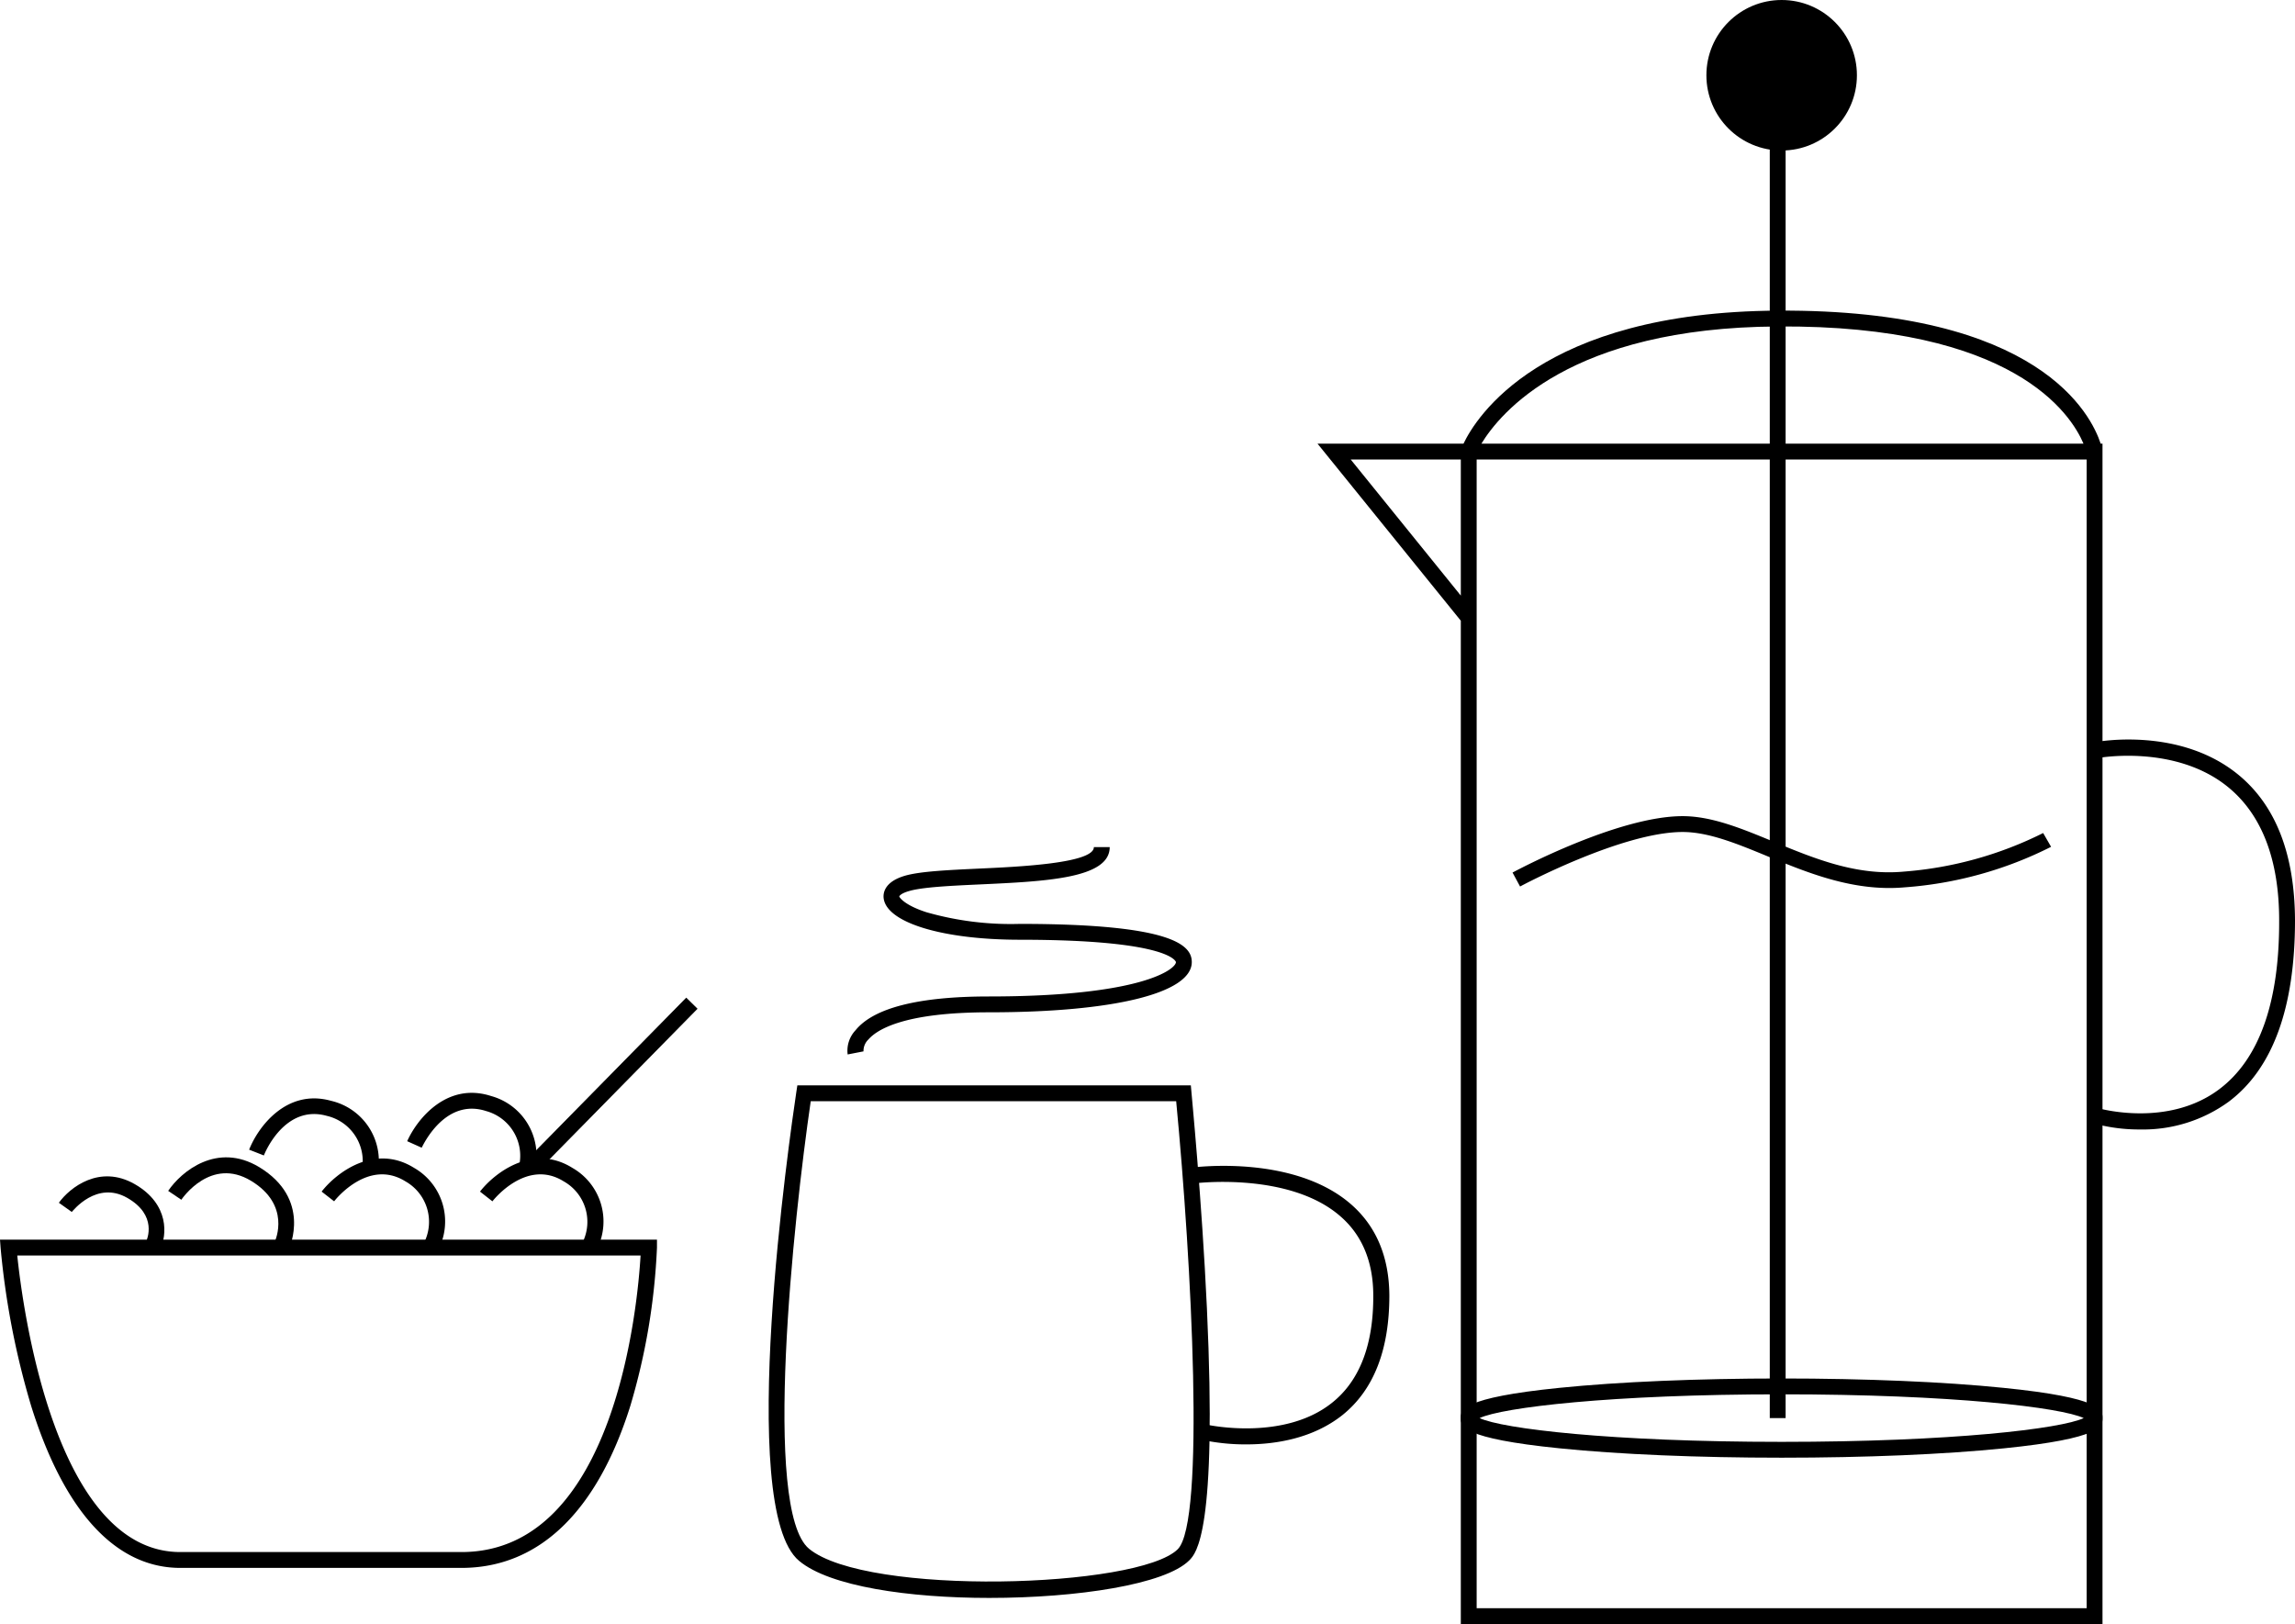 <svg id="Layer_1" data-name="Layer 1" xmlns="http://www.w3.org/2000/svg" viewBox="0 0 289.7 205">
  <title>morgenmad</title>
  <g>
    <path d="M265.4,205h-81V78.35L166.31,56h18.43c1.53-3.21,9.69-16.63,39.66-16.79C257.57,39,264,52.45,265.17,56h.23Zm-79-2h77V58h-77ZM170.5,58l13.9,17.18V58ZM187,56h76c-1.57-3.72-8.8-15-38.61-14.79C198.15,41.35,189.34,52.15,187,56Z"/>
    <path d="M224.9,184c-10.58,0-20.54-.42-28-1.18C184.4,181.56,184.4,180,184.4,179s0-2.56,12.47-3.82c7.49-.76,17.45-1.18,28-1.18s20.54.42,28,1.18C265.4,176.44,265.4,178,265.4,179s0,2.56-12.47,3.82C245.44,183.58,235.48,184,224.9,184Zm-38.13-5c2.85,1.34,16.57,3,38.13,3s35.28-1.66,38.13-3c-2.85-1.34-16.56-3-38.13-3S189.62,177.66,186.77,179Z"/>
    <rect x="223.4" y="14" width="2" height="165"/>
    <circle cx="224.9" cy="9.5" r="9.5"/>
    <path d="M270.18,142.57a21.86,21.86,0,0,1-5.8-.74l.56-1.92c.09,0,8.71,2.47,15.21-2.43,5.05-3.8,7.59-11,7.55-21.3,0-7.66-2.18-13.31-6.39-16.78-6.65-5.49-16.37-3.74-16.46-3.72l-.38-2c.44-.08,10.71-1.95,18.1,4.13,4.7,3.87,7.09,10,7.13,18.33,0,11-2.77,18.72-8.36,22.92A18.41,18.41,0,0,1,270.18,142.57Z"/>
    <path d="M238.49,112.09c-5.65,0-10.78-2.12-15.36-4-3.83-1.58-7.44-3.07-10.73-3.07-7.66,0-20.4,6.81-20.52,6.88l-.95-1.76c.54-.29,13.31-7.12,21.47-7.12,3.69,0,7.48,1.57,11.49,3.23,5.14,2.12,10.45,4.32,16.42,3.77a47.33,47.33,0,0,0,17.6-4.87l1,1.74A48.76,48.76,0,0,1,240.49,112C239.82,112.06,239.15,112.09,238.49,112.09Z"/>
    <g>
      <path d="M157.32,182.32a26.46,26.46,0,0,1-5.29-.51l.43-1.95c.1,0,9.65,2.08,15.73-2.83,3.46-2.78,5.19-7.33,5.16-13.5,0-4.26-1.42-7.64-4.15-10-6.44-5.63-18.28-4.18-18.4-4.16l-.26-2c.53-.06,12.85-1.59,20,4.64,3.19,2.78,4.81,6.65,4.84,11.52,0,6.82-1.95,11.89-5.91,15.08C165.68,181.62,160.92,182.32,157.32,182.32Z"/>
      <path d="M124.87,201.7c-10.09,0-20.14-1.44-24-4.68-8-6.64-1.15-53.81-.35-59.17l.13-.85h49.67l.08.9c0,.14,1.31,13.46,1.95,27.24,1.31,28.27-1.36,30.94-2.23,31.82C147.09,200,136,201.7,124.87,201.7ZM102.34,139c-2.17,14.85-6.12,51.57-.22,56.49,7.27,6,41.56,5,46.55.06,3.48-3.48,1.75-36.14-.2-56.55Z"/>
      <path d="M107,133.1a3.77,3.77,0,0,1,1-3.06c2.29-2.83,8-4.26,16.84-4.26,19.4,0,23.6-3.48,23.6-4.34,0,0-.54-2.82-19.71-2.82-9.68,0-16.74-2.13-17.18-5.19-.09-.6,0-2.09,2.65-2.88,1.91-.56,5.36-.72,9.35-.91,5.08-.23,14.53-.67,14.53-2.71h2c0,3.95-8,4.32-16.44,4.71-3.7.17-7.19.34-8.87.83-1,.28-1.23.6-1.25.68s.6,1.09,3.43,2a38.77,38.77,0,0,0,11.78,1.47c19.46,0,21.71,2.75,21.71,4.82,0,3.91-9.81,6.34-25.6,6.34-10.65,0-14.1,2.15-15.21,3.42a2,2,0,0,0-.63,1.51Z"/>
    </g>
    <g>
      <path d="M58.25,197.91H22.76c-8.13,0-14.64-7.06-18.82-20.42A102.06,102.06,0,0,1,.08,157.55L0,156.48H82.93l0,1a82.12,82.12,0,0,1-3.37,20C75.36,190.85,68,197.91,58.25,197.91ZM2.18,158.48c.64,6.23,4.67,37.43,20.58,37.43H58.25c19.45,0,22.25-31.32,22.61-37.43Z"/>
      <rect x="63.08" y="135.79" width="28.52" height="2" transform="translate(-74.42 96.03) rotate(-45.48)"/>
      <path d="M36.5,157.56l-1.81-.85c.09-.18,2.05-4.61-3-7.66s-8.65,2.17-8.8,2.39l-1.66-1.12c1.65-2.44,6.17-6.2,11.49-3C39.35,151.34,36.53,157.5,36.5,157.56Z"/>
      <path d="M20.21,157.68l-1.79-.9c.16-.33,1.49-3.38-2.36-5.58s-6.84,1.62-7,1.78l-1.63-1.16c1.38-1.92,5.15-4.89,9.58-2.35S21.07,156,20.21,157.68Z"/>
      <path d="M55.36,157.68l-1.79-.9a5.86,5.86,0,0,0-2.39-7.66c-4.68-2.92-8.85,2.3-9,2.52l-1.58-1.23c1.86-2.39,6.69-6.09,11.66-3A7.8,7.8,0,0,1,55.36,157.68Z"/>
      <path d="M75.35,157.68l-1.79-.9a5.86,5.86,0,0,0-2.4-7.66c-4.67-2.92-8.84,2.3-9,2.52l-1.57-1.23c1.86-2.39,6.69-6.09,11.65-3A7.79,7.79,0,0,1,75.35,157.68Z"/>
      <path d="M67.54,147.55l-2-.44a5.85,5.85,0,0,0-4.16-6.86c-5.24-1.71-8,4.36-8.15,4.62l-1.83-.82c1.23-2.77,5-7.52,10.6-5.7A7.79,7.79,0,0,1,67.54,147.55Z"/>
      <path d="M47.71,147.88l-2-.35a5.87,5.87,0,0,0-4.46-6.68c-5.31-1.48-7.84,4.71-7.94,5l-1.86-.73c1.1-2.82,4.69-7.74,10.33-6.17A7.8,7.8,0,0,1,47.71,147.88Z"/>
    </g>
  </g>
</svg>
